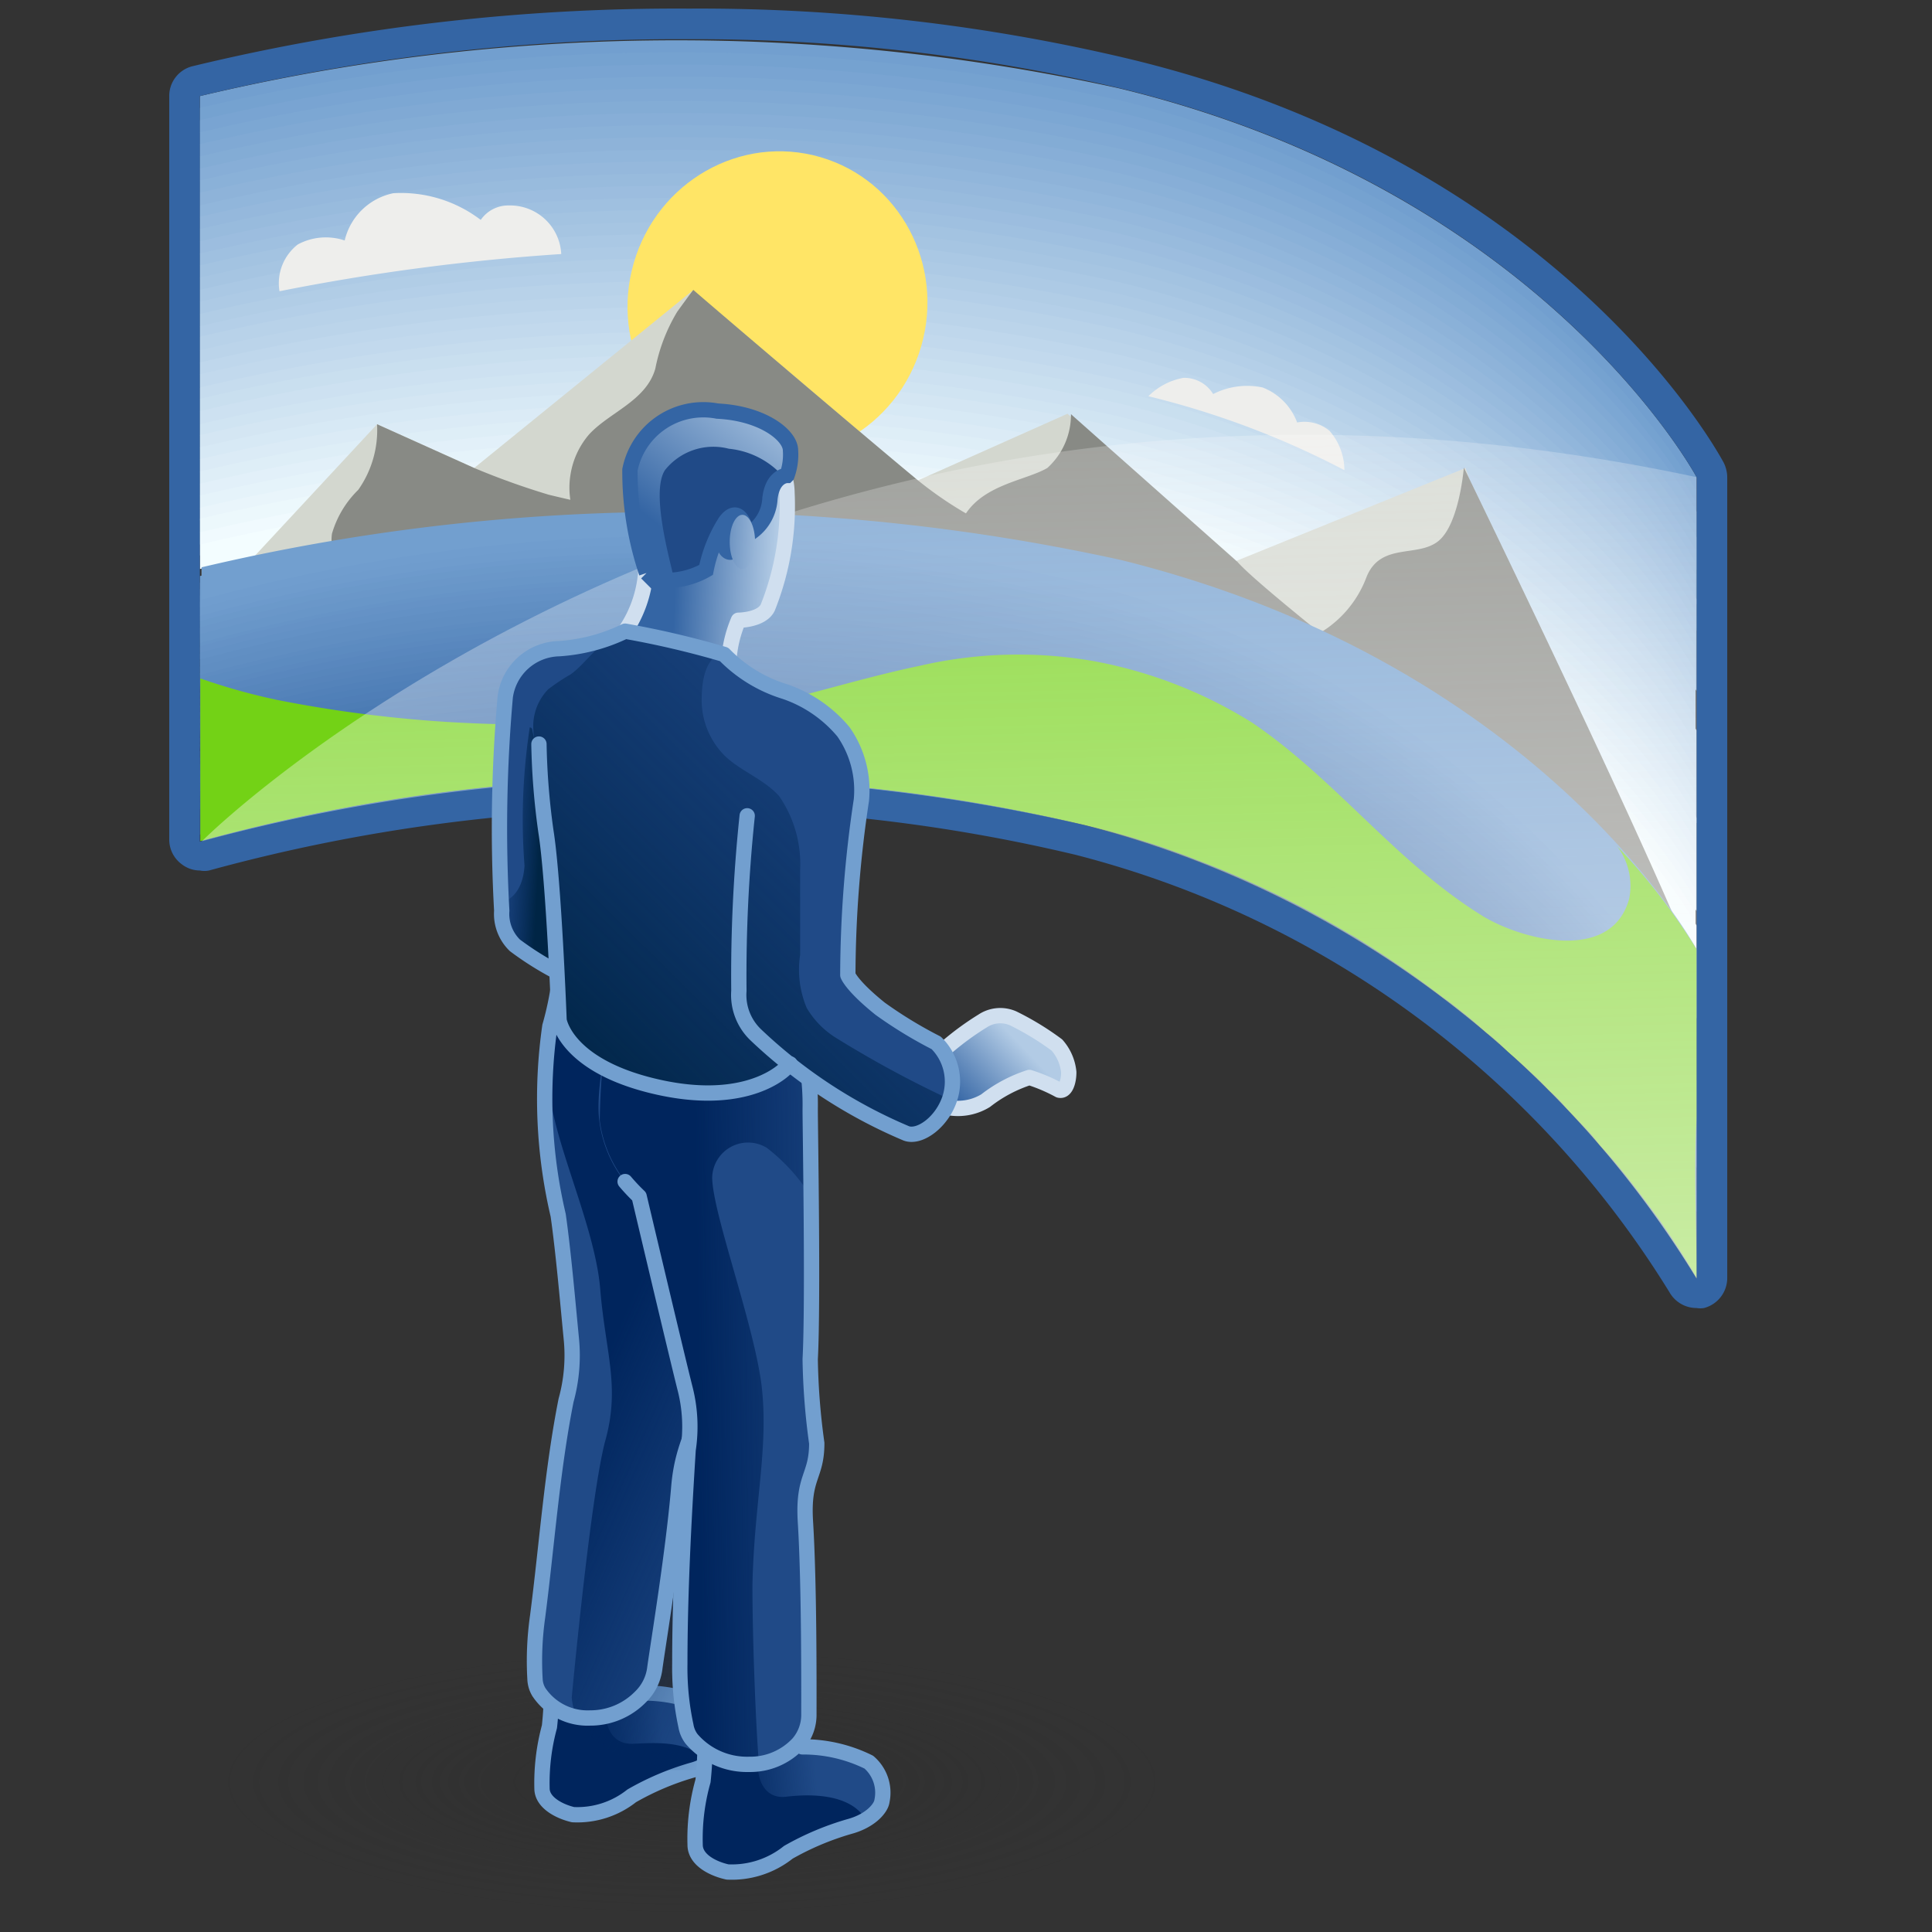 <?xml version="1.0" encoding="UTF-8" standalone="no"?>
<svg
   xmlns:dc="http://purl.org/dc/elements/1.1/"
   xmlns:cc="http://creativecommons.org/ns#"
   xmlns:rdf="http://www.w3.org/1999/02/22-rdf-syntax-ns#"
   xmlns:svg="http://www.w3.org/2000/svg"
   xmlns="http://www.w3.org/2000/svg"
   xmlns:xlink="http://www.w3.org/1999/xlink"
   xmlns:sodipodi="http://sodipodi.sourceforge.net/DTD/sodipodi-0.dtd"
   xmlns:inkscape="http://www.inkscape.org/namespaces/inkscape"
   viewBox="0 0 48 48"
   version="1.1"
   id="svg12139"
   sodipodi:docname="sensor_panorama_create.svg"
   inkscape:version="1.0.1 (3bc2e813f5, 2020-09-07)">
  <rect x="0" y="0" width="48" height="48" fill="#333333" stroke="none"/>
  <sodipodi:namedview
     pagecolor="#ffffff"
     bordercolor="#666666"
     borderopacity="1"
     objecttolerance="10"
     gridtolerance="10"
     guidetolerance="10"
     inkscape:pageopacity="0"
     inkscape:pageshadow="2"
     inkscape:window-width="2560"
     inkscape:window-height="1377"
     id="namedview12141"
     showgrid="false"
     inkscape:zoom="15.3125"
     inkscape:cx="23.956463"
     inkscape:cy="23.368707"
     inkscape:window-x="-8"
     inkscape:window-y="-8"
     inkscape:window-maximized="1"
     inkscape:current-layer="svg12139"
     inkscape:document-rotation="0"
     inkscape:snap-global="false" />
  <defs
     id="defs11892">
    <style
       id="style11850">.cls-1,.cls-88,.cls-93,.cls-96{fill:none;}.cls-2{fill:#d0d0d0;}.cls-3{fill:url(#radial-gradient);}.cls-4{fill:#729fcf;}.cls-5{fill:#75a2d0;}.cls-6{fill:#79a4d2;}.cls-7{fill:#7ca7d3;}.cls-8{fill:#80a9d4;}.cls-9{fill:#83acd5;}.cls-10{fill:#87aed7;}.cls-11{fill:#8ab1d8;}.cls-12{fill:#8eb3d9;}.cls-13{fill:#91b6db;}.cls-14{fill:#95b8dc;}.cls-15{fill:#98bbdd;}.cls-16{fill:#9cbddf;}.cls-17{fill:#9fc0e0;}.cls-18{fill:#a3c3e1;}.cls-19{fill:#a6c5e2;}.cls-20{fill:#aac8e4;}.cls-21{fill:#adcae5;}.cls-22{fill:#b1cde6;}.cls-23{fill:#b4cfe8;}.cls-24{fill:#b8d2e9;}.cls-25{fill:#bbd4ea;}.cls-26{fill:#bfd7ec;}.cls-27{fill:#c2d9ed;}.cls-28{fill:#c6dcee;}.cls-29{fill:#c9dfef;}.cls-30{fill:#cde1f1;}.cls-31{fill:#d0e4f2;}.cls-32{fill:#d4e6f3;}.cls-33{fill:#d7e9f5;}.cls-34{fill:#dbebf6;}.cls-35{fill:#deeef7;}.cls-36{fill:#e2f0f9;}.cls-37{fill:#e5f3fa;}.cls-38{fill:#e9f5fb;}.cls-39{fill:#ecf8fc;}.cls-40{fill:#f0fafe;}.cls-41{fill:#f3fdff;}.cls-42{fill:#ffe566;}.cls-43{fill:#d3d7cf;}.cls-44{fill:#888a85;}.cls-45{fill:#eeeeec;}.cls-46{fill:#3465a4;}.cls-47{fill:#3667a5;}.cls-48{fill:#3768a6;}.cls-49{fill:#396aa7;}.cls-50{fill:#3b6ba9;}.cls-51{fill:#3c6daa;}.cls-52{fill:#3e6eab;}.cls-53{fill:#4070ac;}.cls-54{fill:#4172ad;}.cls-55{fill:#4373ae;}.cls-56{fill:#4575b0;}.cls-57{fill:#4676b1;}.cls-58{fill:#4878b2;}.cls-59{fill:#4a79b3;}.cls-60{fill:#4b7bb4;}.cls-61{fill:#4d7db5;}.cls-62{fill:#4f7eb7;}.cls-63{fill:#5080b8;}.cls-64{fill:#5281b9;}.cls-65{fill:#5483ba;}.cls-66{fill:#5684bb;}.cls-67{fill:#5786bc;}.cls-68{fill:#5987be;}.cls-69{fill:#5b89bf;}.cls-70{fill:#5c8bc0;}.cls-71{fill:#5e8cc1;}.cls-72{fill:#608ec2;}.cls-73{fill:#618fc3;}.cls-74{fill:#6391c5;}.cls-75{fill:#6592c6;}.cls-76{fill:#6694c7;}.cls-77{fill:#6896c8;}.cls-78{fill:#6a97c9;}.cls-79{fill:#6b99ca;}.cls-80{fill:#6d9acc;}.cls-81{fill:#6f9ccd;}.cls-82{fill:#709dce;}.cls-83{fill:#204a87;}.cls-84{fill:#73d216;}.cls-85{opacity:0.91;fill:url(#linear-gradient);}.cls-86{fill:url(#linear-gradient-2);}.cls-87{fill:#00255d;}.cls-88{stroke:#729fcf;}.cls-88,.cls-93{stroke-linecap:round;stroke-linejoin:round;}.cls-88,.cls-93,.cls-96{stroke-width:0.35px;}.cls-89{fill:url(#linear-gradient-3);}.cls-90{fill:url(#linear-gradient-4);}.cls-91{fill:url(#linear-gradient-5);}.cls-92{fill:url(#linear-gradient-6);}.cls-93{stroke:#d0dfef;}.cls-94{fill:url(#linear-gradient-7);}.cls-95{clip-path:url(#clip-path);}.cls-96{stroke:#3465a4;stroke-miterlimit:10;}.cls-97{fill:url(#linear-gradient-8);}.cls-98{fill:url(#linear-gradient-9);}.cls-99{fill:url(#linear-gradient-10);}.cls-100{fill:url(#linear-gradient-11);}.cls-101{fill:url(#linear-gradient-12);}</style>
    <radialGradient
       id="radial-gradient"
       cx="5.75"
       cy="87.05"
       r="10.69"
       gradientTransform="matrix(1.19,0,0,0.42,13.22,6.78)"
       gradientUnits="userSpaceOnUse">
      <stop
         offset="0.03"
         stop-color="#2c2c2c"
         stop-opacity="0.5"
         id="stop11852" />
      <stop
         offset="0.68"
         stop-color="#2c2c2c"
         stop-opacity="0.1"
         id="stop11854" />
      <stop
         offset="0.93"
         stop-color="#2c2c2c"
         stop-opacity="0"
         id="stop11856" />
    </radialGradient>
    <linearGradient
       id="linear-gradient"
       x1="25.24"
       y1="1.92"
       x2="26.3"
       y2="46.16"
       gradientUnits="userSpaceOnUse">
      <stop
         offset="0"
         stop-color="#fff"
         stop-opacity="0"
         id="stop11859" />
      <stop
         offset="1"
         stop-color="snow"
         id="stop11861" />
    </linearGradient>
    <linearGradient
       id="linear-gradient-2"
       x1="19.02"
       y1="41.37"
       x2="17.02"
       y2="41.54"
       gradientUnits="userSpaceOnUse">
      <stop
         offset="0"
         stop-color="#00255d"
         stop-opacity="0"
         id="stop11864" />
      <stop
         offset="1"
         stop-color="#00255d"
         id="stop11866" />
    </linearGradient>
    <linearGradient
       id="linear-gradient-3"
       x1="23.07"
       y1="35.75"
       x2="17.74"
       y2="33.38"
       xlink:href="#linear-gradient-2" />
    <linearGradient
       id="linear-gradient-4"
       x1="22.56"
       y1="42.57"
       x2="20.5"
       y2="42.74"
       xlink:href="#linear-gradient-2" />
    <linearGradient
       id="linear-gradient-5"
       x1="24.01"
       y1="34.13"
       x2="19.91"
       y2="34.18"
       xlink:href="#linear-gradient-2" />
    <linearGradient
       id="linear-gradient-6"
       x1="21.67"
       y1="14.99"
       x2="19.41"
       y2="14.87"
       gradientUnits="userSpaceOnUse">
      <stop
         offset="0"
         stop-color="#b2cbe5"
         id="stop11872" />
      <stop
         offset="1"
         stop-color="#3465a4"
         id="stop11874" />
    </linearGradient>
    <linearGradient
       id="linear-gradient-7"
       x1="21.71"
       y1="11.11"
       x2="19.12"
       y2="14.42"
       xlink:href="#linear-gradient-6" />
    <clipPath
       id="clip-path">
      <path
         class="cls-1"
         d="M18.71,15.4a.59.59,0,0,0,.48.17,1.84,1.84,0,0,0,.88-.24,3.22,3.22,0,0,1,.44-1.1c.31-.42.46.15.46.15l.16.07a1,1,0,0,0,.4-.75c.06-.53.39-.53.39-.53A1.38,1.38,0,0,0,22,12.6c0-.35-.64-.85-1.67-.9a1.71,1.71,0,0,0-2,1.34A7.25,7.25,0,0,0,18.71,15.4Z"
         id="path11878" />
    </clipPath>
    <linearGradient
       id="linear-gradient-8"
       x1="21.51"
       y1="24.85"
       x2="22.29"
       y2="21.91"
       xlink:href="#linear-gradient-2" />
    <linearGradient
       id="linear-gradient-9"
       x1="27.24"
       y1="26.16"
       x2="25.8"
       y2="27.53"
       xlink:href="#linear-gradient-6" />
    <linearGradient
       id="linear-gradient-10"
       x1="26.18"
       y1="17.54"
       x2="16.78"
       y2="27.06"
       gradientUnits="userSpaceOnUse">
      <stop
         offset="0"
         stop-color="#00255d"
         stop-opacity="0"
         id="stop11883" />
      <stop
         offset="0.41"
         stop-color="#002553"
         stop-opacity="0.41"
         id="stop11885" />
      <stop
         offset="1"
         stop-color="#002545"
         id="stop11887" />
    </linearGradient>
    <linearGradient
       id="linear-gradient-11"
       x1="15.33"
       y1="21.65"
       x2="16.26"
       y2="21.7"
       xlink:href="#linear-gradient-10" />
    <linearGradient
       id="linear-gradient-12"
       x1="21.6"
       y1="14.73"
       x2="19.74"
       y2="14.63"
       xlink:href="#linear-gradient-6" />
    <linearGradient
       inkscape:collect="always"
       xlink:href="#linear-gradient-2"
       id="linearGradient12706"
       gradientUnits="userSpaceOnUse"
       x1="19.02"
       y1="41.37"
       x2="17.02"
       y2="41.54" />
    <linearGradient
       inkscape:collect="always"
       xlink:href="#linear-gradient-6"
       id="linearGradient12708"
       gradientUnits="userSpaceOnUse"
       x1="21.67"
       y1="14.99"
       x2="19.41"
       y2="14.87" />
    <linearGradient
       inkscape:collect="always"
       xlink:href="#linear-gradient-10"
       id="linearGradient12710"
       gradientUnits="userSpaceOnUse"
       x1="26.18"
       y1="17.54"
       x2="16.78"
       y2="27.06" />
  </defs>
  <title
     id="title11894">10-Sensor Panorama</title>
  <g
     id="shadow"
     transform="matrix(1,0,0,0.796,-2.873,9.769)"
     style="stroke-width:1.121">
    <ellipse
       class="cls-3"
       cx="20.04"
       cy="43.33"
       rx="12.19"
       ry="4.33"
       id="ellipse11899"
       style="fill:url(#radial-gradient);stroke-width:1.121" />
  </g>
  <g
     id="ART"
     transform="matrix(1.087,0,0,1.087,-4.274,-2.504)"
     style="stroke-width:0.92">
    <path
       class="cls-4"
       d="m 42.71,13.21 v 2.12 A 23.15,23.15 0 0 0 28.67,5 41.23,41.23 0 0 0 8.5,5.34 V 4.5 a 47.16,47.16 0 0 1 21,-0.18 c 9.71,2.34 13.21,8.89 13.21,8.89 z"
       id="path11902"
       style="stroke-width:0.92" />
    <path
       class="cls-5"
       d="M 8.5,5.61 V 4.77 a 47.33,47.33 0 0 1 21,-0.18 c 9.68,2.35 13.18,8.9 13.18,8.9 v 2.12 A 23.19,23.19 0 0 0 28.68,5.23 41.37,41.37 0 0 0 8.5,5.61 Z"
       id="path11904"
       style="stroke-width:0.92" />
    <path
       class="cls-6"
       d="M 8.5,5.89 V 5.05 a 47.33,47.33 0 0 1 21,-0.18 c 9.68,2.34 13.18,8.89 13.18,8.89 v 2.13 A 23.15,23.15 0 0 0 28.68,5.51 41.37,41.37 0 0 0 8.5,5.89 Z"
       id="path11906"
       style="stroke-width:0.92" />
    <path
       class="cls-7"
       d="M 8.5,6.17 V 5.33 a 47.16,47.16 0 0 1 21,-0.18 C 39.21,7.49 42.71,14 42.71,14 v 2.12 A 23.15,23.15 0 0 0 28.71,5.75 41.23,41.23 0 0 0 8.5,6.17 Z"
       id="path11908"
       style="stroke-width:0.92" />
    <path
       class="cls-8"
       d="M 8.5,6.44 V 5.6 a 47.33,47.33 0 0 1 21,-0.18 c 9.68,2.35 13.18,8.9 13.18,8.9 v 2.12 A 23.15,23.15 0 0 0 28.68,6.07 41.31,41.31 0 0 0 8.5,6.44 Z"
       id="path11910"
       style="stroke-width:0.92" />
    <path
       class="cls-9"
       d="M 8.5,6.72 V 5.88 a 47.33,47.33 0 0 1 21,-0.18 c 9.71,2.3 13.21,8.89 13.21,8.89 v 2.13 A 23.15,23.15 0 0 0 28.71,6.34 41.37,41.37 0 0 0 8.5,6.72 Z"
       id="path11912"
       style="stroke-width:0.92" />
    <path
       class="cls-10"
       d="M 8.5,7 V 6.16 a 47.16,47.16 0 0 1 21,-0.18 c 9.68,2.34 13.18,8.89 13.18,8.89 V 17 A 23.15,23.15 0 0 0 28.68,6.63 41.37,41.37 0 0 0 8.5,7 Z"
       id="path11914"
       style="stroke-width:0.92" />
    <path
       class="cls-11"
       d="M 8.5,7.27 V 6.43 a 47.25,47.25 0 0 1 21,-0.17 c 9.68,2.34 13.18,8.89 13.18,8.89 v 2.12 A 23.15,23.15 0 0 0 28.68,6.9 41.31,41.31 0 0 0 8.5,7.27 Z"
       id="path11916"
       style="stroke-width:0.92" />
    <path
       class="cls-12"
       d="M 8.5,7.55 V 6.71 a 47.33,47.33 0 0 1 21,-0.18 c 9.68,2.34 13.18,8.9 13.18,8.9 v 2.12 A 23.15,23.15 0 0 0 28.68,7.17 41.37,41.37 0 0 0 8.5,7.55 Z"
       id="path11918"
       style="stroke-width:0.92" />
    <path
       class="cls-13"
       d="M 8.5,7.83 V 7 a 47.33,47.33 0 0 1 21,-0.18 c 9.68,2.34 13.18,8.89 13.18,8.89 v 2.12 A 23.15,23.15 0 0 0 28.68,7.46 41.37,41.37 0 0 0 8.5,7.83 Z"
       id="path11920"
       style="stroke-width:0.92" />
    <path
       class="cls-14"
       d="M 8.5,8.11 V 7.26 a 47.25,47.25 0 0 1 21,-0.17 C 39.21,9.43 42.71,16 42.71,16 v 2.1 A 23.15,23.15 0 0 0 28.71,7.73 41.23,41.23 0 0 0 8.5,8.11 Z"
       id="path11922"
       style="stroke-width:0.92" />
    <path
       class="cls-15"
       d="M 8.5,8.38 V 7.54 a 47.33,47.33 0 0 1 21,-0.18 c 9.68,2.34 13.18,8.9 13.18,8.9 v 2.12 A 23.19,23.19 0 0 0 28.67,8 41.37,41.37 0 0 0 8.5,8.38 Z"
       id="path11924"
       style="stroke-width:0.92" />
    <path
       class="cls-16"
       d="M 8.5,8.66 V 7.82 a 47.33,47.33 0 0 1 21,-0.18 c 9.68,2.34 13.18,8.89 13.18,8.89 v 2.13 A 23.15,23.15 0 0 0 28.68,8.28 41.37,41.37 0 0 0 8.5,8.66 Z"
       id="path11926"
       style="stroke-width:0.92" />
    <path
       class="cls-17"
       d="M 8.5,8.94 V 8.1 a 47.16,47.16 0 0 1 21,-0.18 c 9.68,2.34 13.18,8.89 13.18,8.89 v 2.12 A 23.15,23.15 0 0 0 28.68,8.56 41.23,41.23 0 0 0 8.5,8.94 Z"
       id="path11928"
       style="stroke-width:0.92" />
    <path
       class="cls-18"
       d="M 8.5,9.21 V 8.37 a 47.33,47.33 0 0 1 21,-0.18 c 9.68,2.35 13.18,8.9 13.18,8.9 v 2.12 A 23.15,23.15 0 0 0 28.68,8.84 41.31,41.31 0 0 0 8.5,9.21 Z"
       id="path11930"
       style="stroke-width:0.92" />
    <path
       class="cls-19"
       d="M 8.5,9.49 V 8.65 a 47.33,47.33 0 0 1 21,-0.18 c 9.68,2.34 13.18,8.89 13.18,8.89 v 2.13 A 23.15,23.15 0 0 0 28.68,9.11 41.37,41.37 0 0 0 8.5,9.49 Z"
       id="path11932"
       style="stroke-width:0.92" />
    <path
       class="cls-20"
       d="M 8.5,9.77 V 8.93 a 47.16,47.16 0 0 1 21,-0.18 c 9.68,2.34 13.18,8.89 13.18,8.89 v 2.12 A 23.15,23.15 0 0 0 28.68,9.39 41.23,41.23 0 0 0 8.5,9.77 Z"
       id="path11934"
       style="stroke-width:0.92" />
    <path
       class="cls-21"
       d="M 8.5,10 V 9.2 a 47.33,47.33 0 0 1 21,-0.18 c 9.68,2.35 13.18,8.9 13.18,8.9 V 20 A 23.15,23.15 0 0 0 28.68,9.63 41.31,41.31 0 0 0 8.5,10 Z"
       id="path11936"
       style="stroke-width:0.92" />
    <path
       class="cls-22"
       d="M 8.5,10.32 V 9.48 a 47.33,47.33 0 0 1 21,-0.18 c 9.68,2.34 13.18,8.9 13.18,8.9 v 2.12 A 23.15,23.15 0 0 0 28.68,9.94 41.37,41.37 0 0 0 8.5,10.32 Z"
       id="path11938"
       style="stroke-width:0.92" />
    <path
       class="cls-23"
       d="M 8.5,10.6 V 9.76 a 47.16,47.16 0 0 1 21,-0.18 c 9.68,2.34 13.18,8.89 13.18,8.89 v 2.12 A 23.15,23.15 0 0 0 28.68,10.22 41.37,41.37 0 0 0 8.5,10.6 Z"
       id="path11940"
       style="stroke-width:0.92" />
    <path
       class="cls-24"
       d="M 8.5,10.87 V 10 a 47.25,47.25 0 0 1 21,-0.17 c 9.68,2.34 13.18,8.89 13.18,8.89 v 2.12 a 23.15,23.15 0 0 0 -14,-10.37 41.31,41.31 0 0 0 -20.18,0.4 z"
       id="path11942"
       style="stroke-width:0.92" />
    <path
       class="cls-25"
       d="m 8.5,11.15 v -0.84 a 47.33,47.33 0 0 1 21,-0.18 C 39.21,12.47 42.71,19 42.71,19 v 2.12 A 23.19,23.19 0 0 0 28.71,10.74 41.37,41.37 0 0 0 8.5,11.15 Z"
       id="path11944"
       style="stroke-width:0.92" />
    <path
       class="cls-26"
       d="m 8.5,11.43 v -0.84 a 47.33,47.33 0 0 1 21,-0.18 c 9.68,2.34 13.18,8.89 13.18,8.89 v 2.12 A 23.15,23.15 0 0 0 28.68,11.05 41.37,41.37 0 0 0 8.5,11.43 Z"
       id="path11946"
       style="stroke-width:0.92" />
    <path
       class="cls-27"
       d="m 8.5,11.71 v -0.85 a 47.25,47.25 0 0 1 21,-0.17 c 9.68,2.34 13.18,8.89 13.18,8.89 V 21.7 A 23.15,23.15 0 0 0 28.68,11.33 41.23,41.23 0 0 0 8.5,11.71 Z"
       id="path11948"
       style="stroke-width:0.92" />
    <path
       class="cls-28"
       d="m 8.5,12 v -0.84 a 47.33,47.33 0 0 1 21,-0.18 c 9.68,2.34 13.18,8.9 13.18,8.9 V 22 A 23.19,23.19 0 0 0 28.68,11.62 41.37,41.37 0 0 0 8.5,12 Z"
       id="path11950"
       style="stroke-width:0.92" />
    <path
       class="cls-29"
       d="m 8.5,12.26 v -0.84 a 47.33,47.33 0 0 1 21,-0.18 c 9.68,2.34 13.18,8.89 13.18,8.89 v 2.13 A 23.15,23.15 0 0 0 28.68,11.88 41.37,41.37 0 0 0 8.5,12.26 Z"
       id="path11952"
       style="stroke-width:0.92" />
    <path
       class="cls-30"
       d="M 8.5,12.54 V 11.7 a 47.16,47.16 0 0 1 21,-0.18 c 9.68,2.34 13.18,8.89 13.18,8.89 v 2.12 A 23.15,23.15 0 0 0 28.68,12.16 41.23,41.23 0 0 0 8.5,12.54 Z"
       id="path11954"
       style="stroke-width:0.92" />
    <path
       class="cls-31"
       d="M 8.5,12.81 V 12 a 47.33,47.33 0 0 1 21,-0.18 c 9.68,2.35 13.18,8.9 13.18,8.9 v 2.12 A 23.15,23.15 0 0 0 28.68,12.47 41.31,41.31 0 0 0 8.5,12.81 Z"
       id="path11956"
       style="stroke-width:0.92" />
    <path
       class="cls-32"
       d="m 8.5,13.09 v -0.84 a 47.33,47.33 0 0 1 21,-0.18 C 39.21,14.41 42.71,21 42.71,21 v 2.13 A 23.15,23.15 0 0 0 28.71,12.75 41.37,41.37 0 0 0 8.5,13.09 Z"
       id="path11958"
       style="stroke-width:0.92" />
    <path
       class="cls-33"
       d="m 8.5,13.37 v -0.84 a 47.16,47.16 0 0 1 21,-0.18 c 9.68,2.34 13.18,8.89 13.18,8.89 v 2.12 A 23.15,23.15 0 0 0 28.67,13 41.37,41.37 0 0 0 8.5,13.37 Z"
       id="path11960"
       style="stroke-width:0.92" />
    <path
       class="cls-34"
       d="M 8.5,13.64 V 12.8 a 47.33,47.33 0 0 1 21,-0.18 c 9.68,2.35 13.18,8.9 13.18,8.9 v 2.12 A 23.15,23.15 0 0 0 28.68,13.27 41.31,41.31 0 0 0 8.5,13.64 Z"
       id="path11962"
       style="stroke-width:0.92" />
    <path
       class="cls-35"
       d="m 8.5,13.92 v -0.84 a 47.33,47.33 0 0 1 21,-0.18 c 9.68,2.34 13.18,8.9 13.18,8.9 v 2.12 A 23.15,23.15 0 0 0 28.68,13.54 41.37,41.37 0 0 0 8.5,13.92 Z"
       id="path11964"
       style="stroke-width:0.92" />
    <path
       class="cls-36"
       d="m 8.5,14.2 v -0.84 a 47.16,47.16 0 0 1 21,-0.18 c 9.68,2.34 13.18,8.89 13.18,8.89 v 2.12 A 23.15,23.15 0 0 0 28.68,13.82 41.37,41.37 0 0 0 8.5,14.2 Z"
       id="path11966"
       style="stroke-width:0.92" />
    <path
       class="cls-37"
       d="m 8.5,14.48 v -0.85 a 47.25,47.25 0 0 1 21,-0.17 c 9.68,2.34 13.18,8.89 13.18,8.89 v 2.12 A 23.15,23.15 0 0 0 28.68,14.1 41.23,41.23 0 0 0 8.5,14.48 Z"
       id="path11968"
       style="stroke-width:0.92" />
    <path
       class="cls-38"
       d="m 8.5,14.75 v -0.84 a 47.33,47.33 0 0 1 21,-0.18 c 9.68,2.34 13.18,8.9 13.18,8.9 v 2.12 A 23.19,23.19 0 0 0 28.68,14.37 41.37,41.37 0 0 0 8.5,14.75 Z"
       id="path11970"
       style="stroke-width:0.92" />
    <path
       class="cls-39"
       d="m 8.5,15 v -0.84 a 47.33,47.33 0 0 1 21,-0.18 c 9.68,2.34 13.18,8.89 13.18,8.89 V 25 A 23.15,23.15 0 0 0 28.68,14.63 41.37,41.37 0 0 0 8.5,15 Z"
       id="path11972"
       style="stroke-width:0.92" />
    <path
       class="cls-40"
       d="m 8.5,15.31 v -0.84 a 47.16,47.16 0 0 1 21,-0.18 c 9.68,2.34 13.18,8.89 13.18,8.89 V 25.3 A 23.15,23.15 0 0 0 28.68,14.93 41.23,41.23 0 0 0 8.5,15.31 Z"
       id="path11974"
       style="stroke-width:0.92" />
    <path
       class="cls-41"
       d="m 42.71,23.46 v 2.12 A 23.19,23.19 0 0 0 28.71,15.2 41.37,41.37 0 0 0 8.54,15.58 v -0.84 a 47.33,47.33 0 0 1 21,-0.18 c 9.67,2.35 13.17,8.9 13.17,8.9 z"
       id="path11976"
       style="stroke-width:0.92" />
    <ellipse
       class="cls-42"
       cx="21.7"
       cy="9.27"
       rx="3.51"
       ry="3.42"
       transform="rotate(-73.81,21.698,9.266)"
       id="ellipse11978"
       style="stroke-width:0.92" />
    <path
       class="cls-43"
       d="m 42,23.15 -1,0.07 c 0,0 -3.15,-5.92 -11.89,-8 a 42.59,42.59 0 0 0 -19,0.15 H 9.42 l 3.13,-3.37 2.22,1 5,-4.06 5.13,4.35 3.43,-1.53 3.82,3.38 L 37.43,13 A 55.09,55.09 0 0 0 42,23.15 Z"
       id="path11980"
       style="stroke-width:0.92" />
    <path
       class="cls-44"
       d="M 42.18,23.22 H 41 a 16.93,16.93 0 0 0 -7.17,-6.31 2.51,2.51 0 0 0 1.34,-1.43 c 0.33,-0.79 1.18,-0.42 1.65,-0.82 0.47,-0.4 0.57,-1.67 0.57,-1.67 0,0 3.21,6.59 4.79,10.23 z"
       id="path11982"
       style="stroke-width:0.92" />
    <path
       class="cls-44"
       d="m 36,18.27 -3,-1.22 -3.06,-0.88 c 0,0 -3.61,-0.77 -4.07,-1.6 v 0 a 0.34,0.34 0 0 1 0,-0.26 c 0.35,-0.92 1.47,-1 2,-1.31 a 1.64,1.64 0 0 0 0.54,-1.23 v 0 l 3.8,3.37 c 0.34,0.39 1.85,1.6 2.85,2.4 0.5,0.46 0.94,0.72 0.94,0.73 z"
       id="path11984"
       style="stroke-width:0.92" />
    <path
       class="cls-44"
       d="m 19.39,15.47 a 8.5,8.5 0 0 0 1.89,-0.1 15.15,15.15 0 0 1 2.13,0 c 1.47,0 2.93,0 4.39,-0.06 a 13.13,13.13 0 0 0 1.54,-0.07 10.36,10.36 0 0 1 -2.43,-0.75 8.49,8.49 0 0 1 -2,-1.21 c -1,-0.82 -5.13,-4.34 -5.13,-4.35 0,-0.01 -0.24,0.32 -0.37,0.5 a 4,4 0 0 0 -0.5,1.3 c -0.21,0.74 -1.06,1 -1.52,1.51 a 1.85,1.85 0 0 0 -0.42,0.92 1.82,1.82 0 0 0 0.42,1.48 2.83,2.83 0 0 0 2,0.83 z"
       id="path11986"
       style="stroke-width:0.92" />
    <path
       class="cls-44"
       d="m 12.55,12 2.22,1 a 17.21,17.21 0 0 0 1.7,0.61 25.55,25.55 0 0 0 4.53,0.69 2.81,2.81 0 0 1 -0.87,0.18 c -0.6,0 -1.24,0.06 -1.83,0.17 a 3.07,3.07 0 0 0 -0.5,0.2 6.21,6.21 0 0 1 -0.85,0.21 30,30 0 0 1 -3.64,0.6 1.93,1.93 0 0 1 -1.48,-0.28 1,1 0 0 1 -0.31,-0.88 2.29,2.29 0 0 1 0.6,-1 2.37,2.37 0 0 0 0.43,-1.5"
       id="path11988"
       style="stroke-width:0.92" />
    <path
       class="cls-45"
       d="m 30.18,11.36 a 1.51,1.51 0 0 1 0.8,-0.42 0.77,0.77 0 0 1 0.68,0.37 1.71,1.71 0 0 1 1.13,-0.15 1.37,1.37 0 0 1 0.79,0.8 0.9,0.9 0 0 1 0.74,0.19 1.38,1.38 0 0 1 0.34,0.9 19.69,19.69 0 0 0 -4.48,-1.69 z"
       id="path11990"
       style="stroke-width:0.92" />
    <path
       class="cls-46"
       d="m 42.71,29.52 v 2 A 23.15,23.15 0 0 0 28.71,21.15 41.23,41.23 0 0 0 8.54,21.53 V 20.8 a 47.25,47.25 0 0 1 21,-0.17 c 9.67,2.37 13.17,8.89 13.17,8.89 z"
       id="path11992"
       style="stroke-width:0.92" />
    <path
       class="cls-47"
       d="m 8.5,20.65 a 47.16,47.16 0 0 1 21,-0.16 c 9.68,2.33 13.18,8.88 13.18,8.88 v 2 A 23.15,23.15 0 0 0 28.67,21 41.37,41.37 0 0 0 8.5,21.38 Z"
       id="path11994"
       style="stroke-width:0.92" />
    <path
       class="cls-48"
       d="m 8.5,20.51 a 47.08,47.08 0 0 1 21,-0.17 c 9.68,2.33 13.18,8.88 13.18,8.88 v 2 a 23.15,23.15 0 0 0 -14,-10.38 41.37,41.37 0 0 0 -20.17,0.38 z"
       id="path11996"
       style="stroke-width:0.92" />
    <path
       class="cls-49"
       d="m 8.5,20.36 a 47.25,47.25 0 0 1 21,-0.17 c 9.68,2.33 13.18,8.88 13.18,8.88 v 2 a 23.19,23.19 0 0 0 -14,-10.38 41.37,41.37 0 0 0 -20.17,0.38 z"
       id="path11998"
       style="stroke-width:0.92" />
    <path
       class="cls-50"
       d="m 8.5,20.21 a 47.25,47.25 0 0 1 21,-0.17 c 9.68,2.33 13.18,8.89 13.18,8.89 v 2 a 23.15,23.15 0 0 0 -14,-10.37 41.31,41.31 0 0 0 -20.17,0.37 z"
       id="path12000"
       style="stroke-width:0.92" />
    <path
       class="cls-51"
       d="m 8.5,20.06 a 47.25,47.25 0 0 1 21,-0.17 c 9.68,2.34 13.18,8.89 13.18,8.89 v 2 A 23.15,23.15 0 0 0 28.68,20.41 41.23,41.23 0 0 0 8.5,20.8 Z"
       id="path12002"
       style="stroke-width:0.92" />
    <path
       class="cls-52"
       d="m 8.5,19.91 a 47.16,47.16 0 0 1 21,-0.16 c 9.68,2.33 13.18,8.88 13.18,8.88 v 2 a 23.15,23.15 0 0 0 -14,-10.37 41.37,41.37 0 0 0 -20.17,0.38 z"
       id="path12004"
       style="stroke-width:0.92" />
    <path
       class="cls-53"
       d="m 8.5,19.77 a 47.08,47.08 0 0 1 21,-0.17 c 9.68,2.33 13.18,8.88 13.18,8.88 v 2 A 23.15,23.15 0 0 0 28.68,20.1 41.37,41.37 0 0 0 8.5,20.5 Z"
       id="path12006"
       style="stroke-width:0.92" />
    <path
       class="cls-54"
       d="m 8.5,19.62 a 47.25,47.25 0 0 1 21,-0.17 c 9.68,2.33 13.18,8.88 13.18,8.88 v 2 A 23.19,23.19 0 0 0 28.67,20 41.37,41.37 0 0 0 8.5,20.38 Z"
       id="path12008"
       style="stroke-width:0.92" />
    <path
       class="cls-55"
       d="m 8.5,19.47 a 47.25,47.25 0 0 1 21,-0.17 c 9.68,2.33 13.18,8.88 13.18,8.88 v 2 A 23.15,23.15 0 0 0 28.68,19.81 41.31,41.31 0 0 0 8.5,20.2 Z"
       id="path12010"
       style="stroke-width:0.92" />
    <path
       class="cls-56"
       d="m 8.5,19.32 a 47.25,47.25 0 0 1 21,-0.17 C 39.21,21.48 42.71,28 42.71,28 v 2 a 23.15,23.15 0 0 0 -14,-10.37 41.23,41.23 0 0 0 -20.17,0.38 z"
       id="path12012"
       style="stroke-width:0.92" />
    <path
       class="cls-57"
       d="m 8.5,19.17 a 47.16,47.16 0 0 1 21,-0.16 c 9.68,2.33 13.18,8.88 13.18,8.88 v 2 A 23.15,23.15 0 0 0 28.68,19.52 41.37,41.37 0 0 0 8.51,19.9 Z"
       id="path12014"
       style="stroke-width:0.92" />
    <path
       class="cls-58"
       d="m 8.5,19 a 47.08,47.08 0 0 1 21,-0.17 c 9.68,2.33 13.18,8.88 13.18,8.88 v 2 a 23.15,23.15 0 0 0 -14,-10.38 41.37,41.37 0 0 0 -20.17,0.38 z"
       id="path12016"
       style="stroke-width:0.92" />
    <path
       class="cls-59"
       d="m 8.5,18.88 a 47.08,47.08 0 0 1 21,-0.17 c 9.68,2.33 13.18,8.88 13.18,8.88 v 2 a 23.15,23.15 0 0 0 -14,-10.38 41.37,41.37 0 0 0 -20.17,0.38 z"
       id="path12018"
       style="stroke-width:0.92" />
    <path
       class="cls-60"
       d="m 8.5,18.73 a 47.25,47.25 0 0 1 21,-0.17 c 9.68,2.33 13.18,8.88 13.18,8.88 v 2 a 23.15,23.15 0 0 0 -14,-10.37 41.31,41.31 0 0 0 -20.17,0.37 z"
       id="path12020"
       style="stroke-width:0.92" />
    <path
       class="cls-61"
       d="m 8.5,18.58 a 47.25,47.25 0 0 1 21,-0.17 c 9.68,2.33 13.18,8.89 13.18,8.89 v 2 A 23.15,23.15 0 0 0 28.68,18.93 41.31,41.31 0 0 0 8.51,19.3 Z"
       id="path12022"
       style="stroke-width:0.92" />
    <path
       class="cls-62"
       d="m 8.5,18.43 a 47.25,47.25 0 0 1 21,-0.17 c 9.68,2.34 13.18,8.89 13.18,8.89 v 2 a 23.15,23.15 0 0 0 -14,-10.37 41.23,41.23 0 0 0 -20.17,0.38 z"
       id="path12024"
       style="stroke-width:0.92" />
    <path
       class="cls-63"
       d="m 8.5,18.28 a 47.16,47.16 0 0 1 21,-0.16 C 39.21,20.45 42.71,27 42.71,27 v 2 A 23.15,23.15 0 0 0 28.71,18.63 41.37,41.37 0 0 0 8.5,19 Z"
       id="path12026"
       style="stroke-width:0.92" />
    <path
       class="cls-64"
       d="m 8.5,18.14 a 47.08,47.08 0 0 1 21,-0.17 c 9.68,2.33 13.18,8.88 13.18,8.88 v 2 a 23.15,23.15 0 0 0 -14,-10.38 41.37,41.37 0 0 0 -20.17,0.38 z"
       id="path12028"
       style="stroke-width:0.92" />
    <path
       class="cls-65"
       d="m 8.5,18 a 47.25,47.25 0 0 1 21,-0.17 c 9.68,2.33 13.18,8.88 13.18,8.88 v 2 a 23.19,23.19 0 0 0 -14,-10.38 41.37,41.37 0 0 0 -20.17,0.38 z"
       id="path12030"
       style="stroke-width:0.92" />
    <path
       class="cls-66"
       d="m 8.5,17.84 a 47.25,47.25 0 0 1 21,-0.17 c 9.68,2.33 13.18,8.89 13.18,8.89 v 2 a 23.15,23.15 0 0 0 -14,-10.37 41.31,41.31 0 0 0 -20.17,0.37 z"
       id="path12032"
       style="stroke-width:0.92" />
    <path
       class="cls-67"
       d="m 8.5,17.69 a 47.25,47.25 0 0 1 21,-0.17 c 9.68,2.34 13.18,8.89 13.18,8.89 v 2 a 23.15,23.15 0 0 0 -14,-10.37 41.23,41.23 0 0 0 -20.17,0.38 z"
       id="path12034"
       style="stroke-width:0.92" />
    <path
       class="cls-68"
       d="m 8.5,17.54 a 47.16,47.16 0 0 1 21,-0.16 c 9.68,2.33 13.18,8.88 13.18,8.88 v 2 a 23.15,23.15 0 0 0 -14,-10.37 41.37,41.37 0 0 0 -20.17,0.38 z"
       id="path12036"
       style="stroke-width:0.92" />
    <path
       class="cls-69"
       d="m 8.5,17.4 a 47.08,47.08 0 0 1 21,-0.17 c 9.68,2.33 13.18,8.88 13.18,8.88 v 2 a 23.15,23.15 0 0 0 -14,-10.38 41.37,41.37 0 0 0 -20.17,0.38 z"
       id="path12038"
       style="stroke-width:0.92" />
    <path
       class="cls-70"
       d="m 8.5,17.25 a 47.25,47.25 0 0 1 21,-0.17 C 39.21,19.41 42.71,26 42.71,26 v 2 A 23.19,23.19 0 0 0 28.71,17.62 41.37,41.37 0 0 0 8.5,18 Z"
       id="path12040"
       style="stroke-width:0.92" />
    <path
       class="cls-71"
       d="m 8.5,17.1 a 47.25,47.25 0 0 1 21,-0.17 c 9.68,2.33 13.18,8.89 13.18,8.89 v 2 a 23.15,23.15 0 0 0 -14,-10.37 41.31,41.31 0 0 0 -20.17,0.37 z"
       id="path12042"
       style="stroke-width:0.92" />
    <path
       class="cls-72"
       d="m 8.5,17 a 47.25,47.25 0 0 1 21,-0.17 c 9.68,2.33 13.18,8.89 13.18,8.89 v 2 a 23.15,23.15 0 0 0 -14,-10.37 41.23,41.23 0 0 0 -20.17,0.38 z"
       id="path12044"
       style="stroke-width:0.92" />
    <path
       class="cls-73"
       d="m 8.5,16.8 a 47.16,47.16 0 0 1 21,-0.16 c 9.68,2.33 13.18,8.88 13.18,8.88 v 2 a 23.15,23.15 0 0 0 -14,-10.37 41.37,41.37 0 0 0 -20.17,0.38 z"
       id="path12046"
       style="stroke-width:0.92" />
    <path
       class="cls-74"
       d="m 8.5,16.66 a 47.08,47.08 0 0 1 21,-0.17 c 9.68,2.33 13.18,8.88 13.18,8.88 v 2 A 23.15,23.15 0 0 0 28.67,17 41.37,41.37 0 0 0 8.5,17.38 Z"
       id="path12048"
       style="stroke-width:0.92" />
    <path
       class="cls-75"
       d="m 8.5,16.51 a 47.25,47.25 0 0 1 21,-0.17 c 9.68,2.33 13.18,8.88 13.18,8.88 v 2 a 23.15,23.15 0 0 0 -14,-10.38 41.37,41.37 0 0 0 -20.17,0.38 z"
       id="path12050"
       style="stroke-width:0.92" />
    <path
       class="cls-76"
       d="m 8.5,16.36 a 47.25,47.25 0 0 1 21,-0.17 c 9.68,2.33 13.18,8.88 13.18,8.88 v 2 A 23.15,23.15 0 0 0 28.68,16.7 41.31,41.31 0 0 0 8.51,17.07 Z"
       id="path12052"
       style="stroke-width:0.92" />
    <path
       class="cls-77"
       d="m 8.5,16.21 a 47.25,47.25 0 0 1 21,-0.17 c 9.68,2.33 13.18,8.89 13.18,8.89 v 2 A 23.15,23.15 0 0 0 28.68,16.56 41.23,41.23 0 0 0 8.5,17 Z"
       id="path12054"
       style="stroke-width:0.92" />
    <path
       class="cls-78"
       d="m 8.5,16.06 a 47.16,47.16 0 0 1 21,-0.16 c 9.68,2.33 13.18,8.88 13.18,8.88 v 2 A 23.15,23.15 0 0 0 28.68,16.41 41.37,41.37 0 0 0 8.5,16.8 Z"
       id="path12056"
       style="stroke-width:0.92" />
    <path
       class="cls-79"
       d="m 8.5,15.92 a 47.08,47.08 0 0 1 21,-0.17 c 9.68,2.33 13.18,8.88 13.18,8.88 v 2 a 23.15,23.15 0 0 0 -14,-10.37 41.37,41.37 0 0 0 -20.17,0.38 z"
       id="path12058"
       style="stroke-width:0.92" />
    <path
       class="cls-80"
       d="m 8.5,15.77 a 47.08,47.08 0 0 1 21,-0.17 c 9.68,2.33 13.18,8.88 13.18,8.88 v 2 A 23.15,23.15 0 0 0 28.68,16.1 41.37,41.37 0 0 0 8.5,16.5 Z"
       id="path12060"
       style="stroke-width:0.92" />
    <path
       class="cls-81"
       d="m 8.5,15.62 a 47.25,47.25 0 0 1 21,-0.17 c 9.68,2.33 13.18,8.88 13.18,8.88 v 2 A 23.19,23.19 0 0 0 28.67,16 41.37,41.37 0 0 0 8.5,16.38 Z"
       id="path12062"
       style="stroke-width:0.92" />
    <path
       class="cls-82"
       d="m 8.5,15.47 a 47.25,47.25 0 0 1 21,-0.17 c 9.68,2.33 13.18,8.89 13.18,8.89 v 2 A 23.15,23.15 0 0 0 28.68,15.82 41.31,41.31 0 0 0 8.5,16.2 Z"
       id="path12064"
       style="stroke-width:0.92" />
    <path
       class="cls-4"
       d="m 42.71,24 v 2 a 23.15,23.15 0 0 0 -14,-10.37 41.23,41.23 0 0 0 -20.17,0.38 v -0.74 a 47.25,47.25 0 0 1 21,-0.17 c 9.67,2.39 13.17,8.9 13.17,8.9 z"
       id="path12066"
       style="stroke-width:0.92" />
    <path
       class="cls-45"
       d="M 16.76,8.11 A 1.17,1.17 0 0 0 15.56,7 0.76,0.76 0 0 0 14.92,7.33 3,3 0 0 0 12.92,6.72 1.44,1.44 0 0 0 11.81,7.8 1.35,1.35 0 0 0 10.74,7.89 1.12,1.12 0 0 0 10.32,8.96 49.77,49.77 0 0 1 16.76,8.11 Z"
       id="path12068"
       style="stroke-width:0.92" />
    <path
       class="cls-83"
       d="m 43.75,12.12 v 0 c 0,0 0,0 0,0 z"
       id="path12070"
       style="stroke-width:0.92" />
    <path
       class="cls-84"
       d="m 42.71,27.84 c -0.07,1.21 0,2.44 0,3.67 -0.05,-0.09 -0.26,-0.45 -0.63,-1 L 41.89,30.23 C 41.7,29.97 41.48,29.67 41.23,29.35 40.98,29.03 40.77,28.77 40.49,28.47 A 4.25,4.25 0 0 0 40.14,28.06 L 39.75,27.65 A 4.26,4.26 0 0 0 39.33,27.22 C 39.21,27.09 39.1,26.98 38.97,26.86 38.84,26.74 38.6,26.51 38.4,26.35 A 4.06,4.06 0 0 0 37.91,25.91 C 37.74,25.76 37.56,25.6 37.38,25.46 37.2,25.32 37.07,25.21 36.91,25.1 36.4,24.71 35.85,24.32 35.28,23.96 c -0.16,-0.1 -0.32,-0.21 -0.49,-0.3 a 21.4,21.4 0 0 0 -2.08,-1.1 c -0.45,-0.21 -0.92,-0.41 -1.4,-0.59 A 18.79,18.79 0 0 0 28.68,21.15 41.23,41.23 0 0 0 8.51,21.53 v -3.72 a 14.3,14.3 0 0 0 1.75,0.49 29.56,29.56 0 0 0 6.57,0.55 23.43,23.43 0 0 0 2.77,-0.12 c 1.8,-0.19 3.58,-0.84 5.36,-1.21 a 10,10 0 0 1 4,-0.1 10.38,10.38 0 0 1 3.59,1.4 c 1.93,1.31 3.28,3.19 5.27,4.42 0.88,0.54 2.95,1.09 3.35,-0.4 a 1.5,1.5 0 0 0 -0.28,-1.2 14.43,14.43 0 0 1 1.82,2.36 z"
       id="path12072"
       style="stroke-width:0.92" />
    <path
       class="cls-46"
       d="m 19.68,3.2 a 42.29,42.29 0 0 1 9.85,1.12 c 9.68,2.34 13.18,8.89 13.18,8.89 V 31.53 A 23.15,23.15 0 0 0 28.71,21.16 39.63,39.63 0 0 0 19.48,20.09 39.44,39.44 0 0 0 8.5,21.54 V 4.5 A 46.66,46.66 0 0 1 19.68,3.2 m 0,-0.7 v 0 A 47.19,47.19 0 0 0 8.32,3.82 0.7,0.7 0 0 0 7.8,4.5 v 17 a 0.7,0.7 0 0 0 0.29,0.56 0.68,0.68 0 0 0 0.41,0.14 0.52,0.52 0 0 0 0.21,0 39.66,39.66 0 0 1 10.73,-1.41 38.57,38.57 0 0 1 9.07,1.05 22.51,22.51 0 0 1 13.58,10 0.71,0.71 0 0 0 0.62,0.36 0.5,0.5 0 0 0 0.17,0 0.71,0.71 0 0 0 0.53,-0.68 V 13.21 A 0.76,0.76 0 0 0 43.33,12.88 C 43.18,12.6 39.57,6 29.7,3.64 A 42.42,42.42 0 0 0 19.7,2.5 Z"
       id="path12074"
       style="stroke-width:0.92" />
    <path
       class="cls-85"
       d="M 42.71,13.21 V 31.53 A 23.15,23.15 0 0 0 28.71,21.16 41.44,41.44 0 0 0 8.55,21.53 C 9,21.06 21.89,8.76 42.71,13.21 Z"
       id="path12076"
       style="fill:url(#linear-gradient);stroke-width:0.92" />
    <path
       class="cls-83"
       d="m 16.49,40 a 8.14,8.14 0 0 1 0,1.77 4.91,4.91 0 0 0 -0.17,1.41 c 0,0.33 0.41,0.53 0.71,0.6 a 2,2 0 0 0 1.34,-0.43 6.26,6.26 0 0 1 1.36,-0.58 c 0.46,-0.12 0.69,-0.4 0.71,-0.56 A 0.9,0.9 0 0 0 20.15,41.35 3.32,3.32 0 0 0 18.65,41 c 0,0 -0.17,-0.07 -0.19,-0.43 a 12.79,12.79 0 0 1 0.05,-1.32 h -2.12 c 0,0 0.06,0.43 0.1,0.75 z"
       id="path12078"
       style="stroke-width:0.92" />
    <path
       class="cls-86"
       d="m 16.49,40 a 8.14,8.14 0 0 1 0,1.77 4.91,4.91 0 0 0 -0.17,1.41 c 0,0.33 0.41,0.53 0.71,0.6 a 2,2 0 0 0 1.34,-0.43 6.26,6.26 0 0 1 1.36,-0.58 c 0.46,-0.12 0.69,-0.4 0.71,-0.56 A 0.9,0.9 0 0 0 20.15,41.35 3.32,3.32 0 0 0 18.65,41 c 0,0 -0.17,-0.07 -0.19,-0.43 a 12.79,12.79 0 0 1 0.05,-1.32 h -2.12 c 0,0 0.06,0.43 0.1,0.75 z"
       id="path12080"
       style="fill:url(#linearGradient12706);stroke-width:0.92" />
    <path
       class="cls-87"
       d="M 20.11,42.62 A 1.74,1.74 0 0 1 19.7,42.8 6.78,6.78 0 0 0 18.34,43.37 2,2 0 0 1 17,43.81 c -0.31,-0.07 -0.68,-0.27 -0.71,-0.6 a 4.91,4.91 0 0 1 0.17,-1.41 8.21,8.21 0 0 0 0,-1.78 c 0,-0.16 0,-0.34 -0.07,-0.48 l 0.46,-0.17 h 1.65 c 0.19,0 0,0.14 0,0.13 0,-0.01 0,0.78 0,0.78 l -0.08,0.06 a 1.81,1.81 0 0 0 -0.63,0.91 c -0.07,0.52 0.14,0.93 0.61,0.91 0.47,-0.02 1.35,-0.1 1.71,0.46 z"
       id="path12082"
       style="stroke-width:0.92" />
    <path
       class="cls-88"
       d="m 16.49,40 a 8.14,8.14 0 0 1 0,1.77 4.91,4.91 0 0 0 -0.17,1.41 c 0,0.33 0.41,0.53 0.71,0.6 a 2,2 0 0 0 1.34,-0.43 6.26,6.26 0 0 1 1.36,-0.58 c 0.46,-0.12 0.69,-0.4 0.71,-0.56 A 0.9,0.9 0 0 0 20.15,41.35 3.32,3.32 0 0 0 18.65,41 c 0,0 -0.17,-0.07 -0.19,-0.43 a 12.79,12.79 0 0 1 0.05,-1.32 h -2.12 c 0,0 0.06,0.43 0.1,0.75 z"
       id="path12084" />
    <path
       class="cls-83"
       d="m 16.71,24.76 c -0.07,0.67 -0.35,1.32 -0.37,2 a 13.12,13.12 0 0 0 -0.06,1.41 26,26 0 0 1 0.72,4.77 3.85,3.85 0 0 1 -0.12,1.41 c -0.32,1.61 -0.44,3.32 -0.65,4.94 a 7.18,7.18 0 0 0 -0.06,1.43 0.62,0.62 0 0 0 0.09,0.3 1.34,1.34 0 0 0 1.17,0.59 1.6,1.6 0 0 0 1.15,-0.48 1.1,1.1 0 0 0 0.33,-0.67 c 0.09,-0.64 0.43,-2.7 0.55,-4.16 0.09,-1 0.45,-1.32 0.52,-2.09 0.07,-0.77 -0.16,-1.67 0,-2.47 0.16,-0.8 0.46,-2 0.54,-2.68 0.15,-1.3 0.69,-3.23 0.38,-4.58 -0.31,-1.35 -4.19,0.28 -4.19,0.28 z"
       id="path12086"
       style="stroke-width:0.92" />
    <path
       class="cls-89"
       d="m 17,41.1 c 0,0 0.43,-4.64 0.77,-5.88 0.34,-1.24 0,-2 -0.12,-3.46 -0.12,-1.46 -1.12,-3.46 -1.16,-4.63 a 4.13,4.13 0 0 1 0.27,-1.8 l 5.74,1.25 v 3.06 a 4.26,4.26 0 0 0 -1,-1.1 0.82,0.82 0 0 0 -1.25,0.67 c 0,0.82 1,3.47 1.14,4.86 0.14,1.39 -0.18,2.61 -0.22,4.46 a 42,42 0 0 0 0.2,4.23 h -2.2 c 0,0 -2.07,-0.31 -2.17,-1.66 z"
       id="path12088"
       style="fill:url(#linear-gradient-3);stroke-width:0.92" />
    <path
       class="cls-88"
       d="m 16.71,24.76 a 7.09,7.09 0 0 1 -0.21,1 11.65,11.65 0 0 0 0.19,4.32 c 0.12,0.84 0.22,2 0.3,2.82 a 3.85,3.85 0 0 1 -0.12,1.41 c -0.32,1.61 -0.44,3.32 -0.65,4.94 a 7.18,7.18 0 0 0 -0.06,1.43 0.62,0.62 0 0 0 0.09,0.3 1.34,1.34 0 0 0 1.17,0.59 1.6,1.6 0 0 0 1.15,-0.48 1.1,1.1 0 0 0 0.33,-0.67 c 0.09,-0.64 0.43,-2.7 0.55,-4.16 0.09,-1 0.45,-1.32 0.52,-2.09 0.07,-0.77 -0.16,-1.67 0,-2.47 0.16,-0.8 0.46,-2 0.54,-2.68 0.15,-1.3 0.69,-3.23 0.38,-4.58 -0.31,-1.35 -4.18,0.32 -4.18,0.32 z"
       id="path12090" />
    <path
       class="cls-83"
       d="m 20,41.17 a 8.78,8.78 0 0 1 0,1.84 4.86,4.86 0 0 0 -0.18,1.46 c 0,0.35 0.42,0.55 0.74,0.62 a 2.07,2.07 0 0 0 1.39,-0.45 6.41,6.41 0 0 1 1.4,-0.59 c 0.48,-0.13 0.72,-0.42 0.74,-0.58 a 0.92,0.92 0 0 0 -0.3,-0.89 3.37,3.37 0 0 0 -1.52,-0.35 c 0,0 -0.18,-0.07 -0.21,-0.45 -0.03,-0.38 0.06,-1.37 0.06,-1.37 h -2.2 c 0,0 -0.02,0.4 0.08,0.76 z"
       id="path12092"
       style="stroke-width:0.92" />
    <path
       class="cls-90"
       d="m 20,41.17 a 8.78,8.78 0 0 1 0,1.84 4.86,4.86 0 0 0 -0.18,1.46 c 0,0.35 0.42,0.55 0.74,0.62 a 2.07,2.07 0 0 0 1.39,-0.45 6.41,6.41 0 0 1 1.4,-0.59 c 0.48,-0.13 0.72,-0.42 0.74,-0.58 a 0.92,0.92 0 0 0 -0.3,-0.89 3.37,3.37 0 0 0 -1.52,-0.35 c 0,0 -0.18,-0.07 -0.21,-0.45 -0.03,-0.38 0.06,-1.37 0.06,-1.37 h -2.2 c 0,0 -0.02,0.4 0.08,0.76 z"
       id="path12094"
       style="fill:url(#linear-gradient-4);stroke-width:0.92" />
    <path
       class="cls-87"
       d="m 23.7,43.86 a 1.73,1.73 0 0 1 -0.43,0.19 6.62,6.62 0 0 0 -1.4,0.59 c -0.65,0.39 -1.07,0.53 -1.39,0.45 -0.32,-0.08 -0.71,-0.27 -0.74,-0.62 a 4.9,4.9 0 0 1 0.18,-1.47 8.78,8.78 0 0 0 0,-1.84 c 0,-0.17 -0.05,-0.35 -0.07,-0.5 l 0.47,-0.18 H 22 c 0.2,0 0,0.15 0,0.14 0,-0.01 0,0.81 0,0.81 l -0.08,0.06 a 1.83,1.83 0 0 0 -0.65,0.94 c -0.08,0.54 0.14,1 0.63,0.94 0.49,-0.06 1.43,-0.09 1.8,0.49 z"
       id="path12096"
       style="stroke-width:0.92" />
    <path
       class="cls-88"
       d="m 20,41.17 a 8.78,8.78 0 0 1 0,1.84 4.86,4.86 0 0 0 -0.18,1.46 c 0,0.35 0.42,0.55 0.74,0.62 a 2.07,2.07 0 0 0 1.39,-0.45 6.41,6.41 0 0 1 1.4,-0.59 c 0.48,-0.13 0.72,-0.42 0.74,-0.58 a 0.92,0.92 0 0 0 -0.3,-0.89 3.37,3.37 0 0 0 -1.52,-0.35 c 0,0 -0.18,-0.07 -0.21,-0.45 -0.03,-0.38 0.06,-1.37 0.06,-1.37 h -2.2 c 0,0 -0.02,0.4 0.08,0.76 z"
       id="path12098" />
    <path
       class="cls-83"
       d="m 17.81,25.57 c 0,0.66 -0.27,1.63 -0.18,2.35 a 2.8,2.8 0 0 0 0.59,1.4 4.27,4.27 0 0 0 0.32,0.34 c 0,0 0.86,3.64 1.05,4.39 a 3.51,3.51 0 0 1 0.07,1.4 c -0.1,1.6 -0.21,3.29 -0.19,4.89 a 6.27,6.27 0 0 0 0.14,1.42 0.67,0.67 0 0 0 0.13,0.3 1.67,1.67 0 0 0 1.31,0.58 1.5,1.5 0 0 0 1.13,-0.48 1,1 0 0 0 0.24,-0.66 c 0,-0.64 0,-3 -0.08,-4.42 -0.06,-1 0.29,-1 0.26,-1.78 a 15.52,15.52 0 0 1 -0.15,-1.92 c 0.07,-1.29 0,-5.27 0,-5.71 a 5.72,5.72 0 0 0 -0.32,-2 c -0.51,-1.34 -4.32,-0.1 -4.32,-0.1 z"
       id="path12100"
       style="stroke-width:0.92" />
    <path
       class="cls-91"
       d="m 22.46,29.19 c 0,0.14 0,0.3 0,0.45 a 4.26,4.26 0 0 0 -1,-1.1 0.82,0.82 0 0 0 -1.25,0.67 c 0,0.82 1,3.47 1.14,4.86 0.14,1.39 -0.18,2.61 -0.22,4.46 0,1.29 0.08,3.28 0.15,4.1 h -0.22 a 1.67,1.67 0 0 1 -1.31,-0.59 0.59,0.59 0 0 1 -0.13,-0.29 6.35,6.35 0 0 1 -0.14,-1.42 c 0,-1.6 0.1,-3.29 0.2,-4.89 a 3.8,3.8 0 0 0 -0.08,-1.4 c -0.19,-0.76 -1.05,-4.39 -1.05,-4.39 a 4.27,4.27 0 0 1 -0.32,-0.34 2.8,2.8 0 0 1 -0.59,-1.4 17.48,17.48 0 0 1 0.17,-2.18 l 4.56,0.82 a 8.3,8.3 0 0 1 0.09,1.11 c -0.01,0.17 0,0.77 0,1.53 z"
       id="path12102"
       style="fill:url(#linear-gradient-5);stroke-width:0.92" />
    <path
       class="cls-88"
       d="m 17.81,25.57 c 0,0 3.81,-1.24 4.32,0.09 a 5.72,5.72 0 0 1 0.32,2 c 0,0.44 0.07,4.42 0,5.71 a 15.52,15.52 0 0 0 0.15,1.92 c 0,0.77 -0.32,0.75 -0.26,1.78 0.09,1.45 0.08,3.78 0.08,4.42 a 1,1 0 0 1 -0.24,0.66 1.5,1.5 0 0 1 -1.13,0.48 1.67,1.67 0 0 1 -1.31,-0.58 0.67,0.67 0 0 1 -0.13,-0.3 6.27,6.27 0 0 1 -0.14,-1.42 c 0,-1.6 0.09,-3.29 0.19,-4.89 a 3.51,3.51 0 0 0 -0.07,-1.4 C 19.4,33.29 18.54,29.65 18.54,29.65 a 4.27,4.27 0 0 1 -0.32,-0.34"
       id="path12104" />
    <path
       class="cls-92"
       d="m 18.22,16.73 a 2.77,2.77 0 0 0 0.46,-1.23 c 0.07,-0.46 -0.17,-1.05 -0.09,-2 0.08,-0.95 0.57,-1.78 1.61,-1.64 0.53,0.08 1.71,0.66 1.72,1.71 a 6.26,6.26 0 0 1 -0.44,2.62 c -0.14,0.29 -0.67,0.29 -0.67,0.29 a 2.79,2.79 0 0 0 -0.21,0.81 c -0.05,0.49 -1.43,0.58 -1.43,0.58 l -1.56,-0.28 c 0,0 0.39,-0.59 0.61,-0.86 z"
       id="path12106"
       style="fill:url(#linearGradient12708);stroke-width:0.92" />
    <path
       class="cls-93"
       d="m 18.22,16.73 a 2.77,2.77 0 0 0 0.46,-1.23 c 0.07,-0.46 -0.17,-1.05 -0.09,-2 0.08,-0.95 0.57,-1.78 1.61,-1.64 0.53,0.08 1.71,0.66 1.72,1.71 a 6.26,6.26 0 0 1 -0.44,2.62 c -0.14,0.29 -0.67,0.29 -0.67,0.29 a 2.79,2.79 0 0 0 -0.21,0.81 c -0.05,0.49 -1.43,0.58 -1.43,0.58 l -1.56,-0.28 c 0,0 0.39,-0.59 0.61,-0.86 z"
       id="path12108" />
    <path
       class="cls-94"
       d="m 18.71,15.4 a 0.59,0.59 0 0 0 0.48,0.17 1.84,1.84 0 0 0 0.88,-0.24 3.22,3.22 0 0 1 0.44,-1.1 c 0.31,-0.42 0.46,0.15 0.46,0.15 l 0.16,0.07 a 1,1 0 0 0 0.4,-0.75 c 0.06,-0.53 0.39,-0.53 0.39,-0.53 A 1.38,1.38 0 0 0 22,12.6 c 0,-0.35 -0.64,-0.85 -1.67,-0.9 a 1.71,1.71 0 0 0 -2,1.34 7.25,7.25 0 0 0 0.38,2.36 z"
       id="path12110"
       style="fill:url(#linear-gradient-7);stroke-width:0.92" />
    <g
       class="cls-95"
       clip-path="url(#clip-path)"
       id="g12114"
       style="stroke-width:0.92">
      <path
         class="cls-83"
         d="m 19.32,15.46 c -0.1,-0.45 -0.51,-1.92 -0.19,-2.41 a 1.41,1.41 0 0 1 1.46,-0.49 1.91,1.91 0 0 1 1.33,0.74 11.82,11.82 0 0 1 0,1.84 L 21.36,16.35 19.6,16 Z"
         id="path12112"
         style="stroke-width:0.92" />
    </g>
    <path
       class="cls-96"
       d="m 18.71,15.4 a 0.59,0.59 0 0 0 0.48,0.17 1.84,1.84 0 0 0 0.88,-0.24 3.22,3.22 0 0 1 0.44,-1.1 c 0.31,-0.42 0.46,0.15 0.46,0.15 l 0.16,0.07 a 1,1 0 0 0 0.4,-0.75 c 0.06,-0.53 0.39,-0.53 0.39,-0.53 A 1.38,1.38 0 0 0 22,12.6 c 0,-0.35 -0.64,-0.85 -1.67,-0.9 a 1.71,1.71 0 0 0 -2,1.34 7.25,7.25 0 0 0 0.38,2.36 z"
       id="path12116" />
    <path
       class="cls-97"
       d="m 22.29,22.44 a 5.2,5.2 0 0 0 -0.1,2.8 1,1 0 0 1 -0.26,0.58 1.68,1.68 0 0 1 -0.37,0.29 12.17,12.17 0 0 1 -0.2,-3.37 5,5 0 0 1 0.64,-2.15 l 0.88,0.29 a 6,6 0 0 0 -0.59,1.56 z"
       id="path12118"
       style="fill:url(#linear-gradient-8);stroke-width:0.92" />
    <path
       class="cls-98"
       d="m 24.92,26.39 a 0.51,0.51 0 0 0 0.65,-0.15 6.42,6.42 0 0 1 0.82,-0.6 0.73,0.73 0 0 1 0.7,-0.06 6.39,6.39 0 0 1 1,0.61 1.1,1.1 0 0 1 0.27,0.62 c 0,0.21 -0.07,0.45 -0.22,0.41 a 3.86,3.86 0 0 0 -0.68,-0.29 3.23,3.23 0 0 0 -1,0.53 1.21,1.21 0 0 1 -0.84,0.16 4.23,4.23 0 0 1 -0.88,-0.4"
       id="path12120"
       style="fill:url(#linear-gradient-9);stroke-width:0.92" />
    <path
       class="cls-93"
       d="m 24.92,26.39 a 0.51,0.51 0 0 0 0.65,-0.15 6.42,6.42 0 0 1 0.82,-0.6 0.73,0.73 0 0 1 0.7,-0.06 6.39,6.39 0 0 1 1,0.61 1.1,1.1 0 0 1 0.27,0.62 c 0,0.21 -0.07,0.45 -0.22,0.41 a 3.86,3.86 0 0 0 -0.68,-0.29 3.23,3.23 0 0 0 -1,0.53 1.21,1.21 0 0 1 -0.84,0.16 4.23,4.23 0 0 1 -0.88,-0.4"
       id="path12122" />
    <path
       class="cls-83"
       d="m 25.66,27.36 c -0.18,0.56 -0.7,0.94 -1,0.84 A 10.27,10.27 0 0 1 22,26.58 v 0.07 c -0.24,0.26 -1.19,0.89 -3.14,0.43 -1.95,-0.46 -2.08,-1.49 -2.08,-1.49 0,0 0,-0.46 0,-1.1 v 0 a 6.48,6.48 0 0 1 -0.95,-0.61 1,1 0 0 1 -0.3,-0.78 37.34,37.34 0 0 1 0.08,-4.89 1.28,1.28 0 0 1 1.23,-1.11 4.24,4.24 0 0 0 1.51,-0.39 18.6,18.6 0 0 1 2.26,0.53 3.37,3.37 0 0 0 1.4,0.84 3.1,3.1 0 0 1 1.34,0.93 2.38,2.38 0 0 1 0.4,1.56 25.81,25.81 0 0 0 -0.3,4 c 0,0 0.07,0.23 0.74,0.77 a 8.68,8.68 0 0 0 1.28,0.78 1.26,1.26 0 0 1 0.19,1.24 z"
       id="path12124"
       style="stroke-width:0.92" />
    <path
       class="cls-99"
       d="m 16.72,25.33 c 0,-0.17 0,-0.35 0,-0.51 0,-0.33 -0.07,-0.66 -0.1,-1 a 32.57,32.57 0 0 0 -0.36,-3.95 4.27,4.27 0 0 1 -0.14,-0.94 1.21,1.21 0 0 1 0.34,-0.87 4.52,4.52 0 0 1 0.51,-0.34 c 0.34,-0.24 0.56,-0.64 0.95,-0.81 a 1.69,1.69 0 0 1 1.25,0 4.35,4.35 0 0 0 0.71,0.18 1.53,1.53 0 0 0 0.63,0.09 c -0.46,0.14 -0.53,0.65 -0.54,1.07 a 1.8,1.8 0 0 0 0.55,1.35 c 0.37,0.34 0.88,0.52 1.22,0.9 a 2.73,2.73 0 0 1 0.48,1.69 c 0,0.64 0,1.29 0,1.94 a 2.25,2.25 0 0 0 0.15,1.21 2,2 0 0 0 0.63,0.66 24.8,24.8 0 0 0 2.53,1.38 3,3 0 0 1 -0.62,0.75 0.35,0.35 0 0 1 -0.2,0.12 0.33,0.33 0 0 1 -0.19,0 8.12,8.12 0 0 1 -2.7,-1.6 1.73,1.73 0 0 1 -1.06,0.56 5,5 0 0 1 -3.1,-0.52 2,2 0 0 1 -0.9,-1 3,3 0 0 1 -0.04,-0.36 z"
       id="path12126"
       style="fill:url(#linearGradient12710);stroke-width:0.92" />
    <path
       class="cls-100"
       d="M 16.54,22.48 A 22.65,22.65 0 0 0 16.1,19 c 0,0 0,-0.07 -0.06,-0.07 a 13.88,13.88 0 0 0 -0.12,3.16 c -0.05,0.8 -0.57,0.85 -0.57,0.85 a 2,2 0 0 0 0.35,1 3.68,3.68 0 0 0 1.06,0.6"
       id="path12128"
       style="fill:url(#linear-gradient-11);stroke-width:0.92" />
    <path
       class="cls-88"
       d="m 16.25,19.31 a 16.25,16.25 0 0 0 0.16,2 c 0.18,1.13 0.3,4.31 0.3,4.31 0,0 0.14,1 2.09,1.49 1.95,0.49 2.89,-0.17 3.13,-0.43 l 0.06,-0.06"
       id="path12130" />
    <path
       class="cls-88"
       d="m 16.65,24.51 a 7.13,7.13 0 0 1 -0.95,-0.6 1,1 0 0 1 -0.3,-0.79 34.17,34.17 0 0 1 0.08,-4.89 1.27,1.27 0 0 1 1.23,-1.1 4.07,4.07 0 0 0 1.51,-0.4 20.85,20.85 0 0 1 2.26,0.53 3.28,3.28 0 0 0 1.39,0.85 3,3 0 0 1 1.34,0.92 2.33,2.33 0 0 1 0.41,1.56 27.17,27.17 0 0 0 -0.31,4 c 0,0 0.08,0.24 0.74,0.77 a 9.88,9.88 0 0 0 1.28,0.78 1.24,1.24 0 0 1 0.32,1.24 c -0.17,0.56 -0.69,0.94 -1,0.83 a 11.44,11.44 0 0 1 -3.45,-2.26 1.26,1.26 0 0 1 -0.38,-1 34.93,34.93 0 0 1 0.19,-4"
       id="path12132" />
    <ellipse
       class="cls-46"
       cx="20.62"
       cy="14.69"
       rx="0.32"
       ry="0.41"
       id="ellipse12134"
       style="stroke-width:0.92" />
    <ellipse
       class="cls-101"
       cx="20.9"
       cy="14.69"
       rx="0.29"
       ry="0.62"
       id="ellipse12136"
       style="fill:url(#linear-gradient-12);stroke-width:0.92" />
  </g>
</svg>

